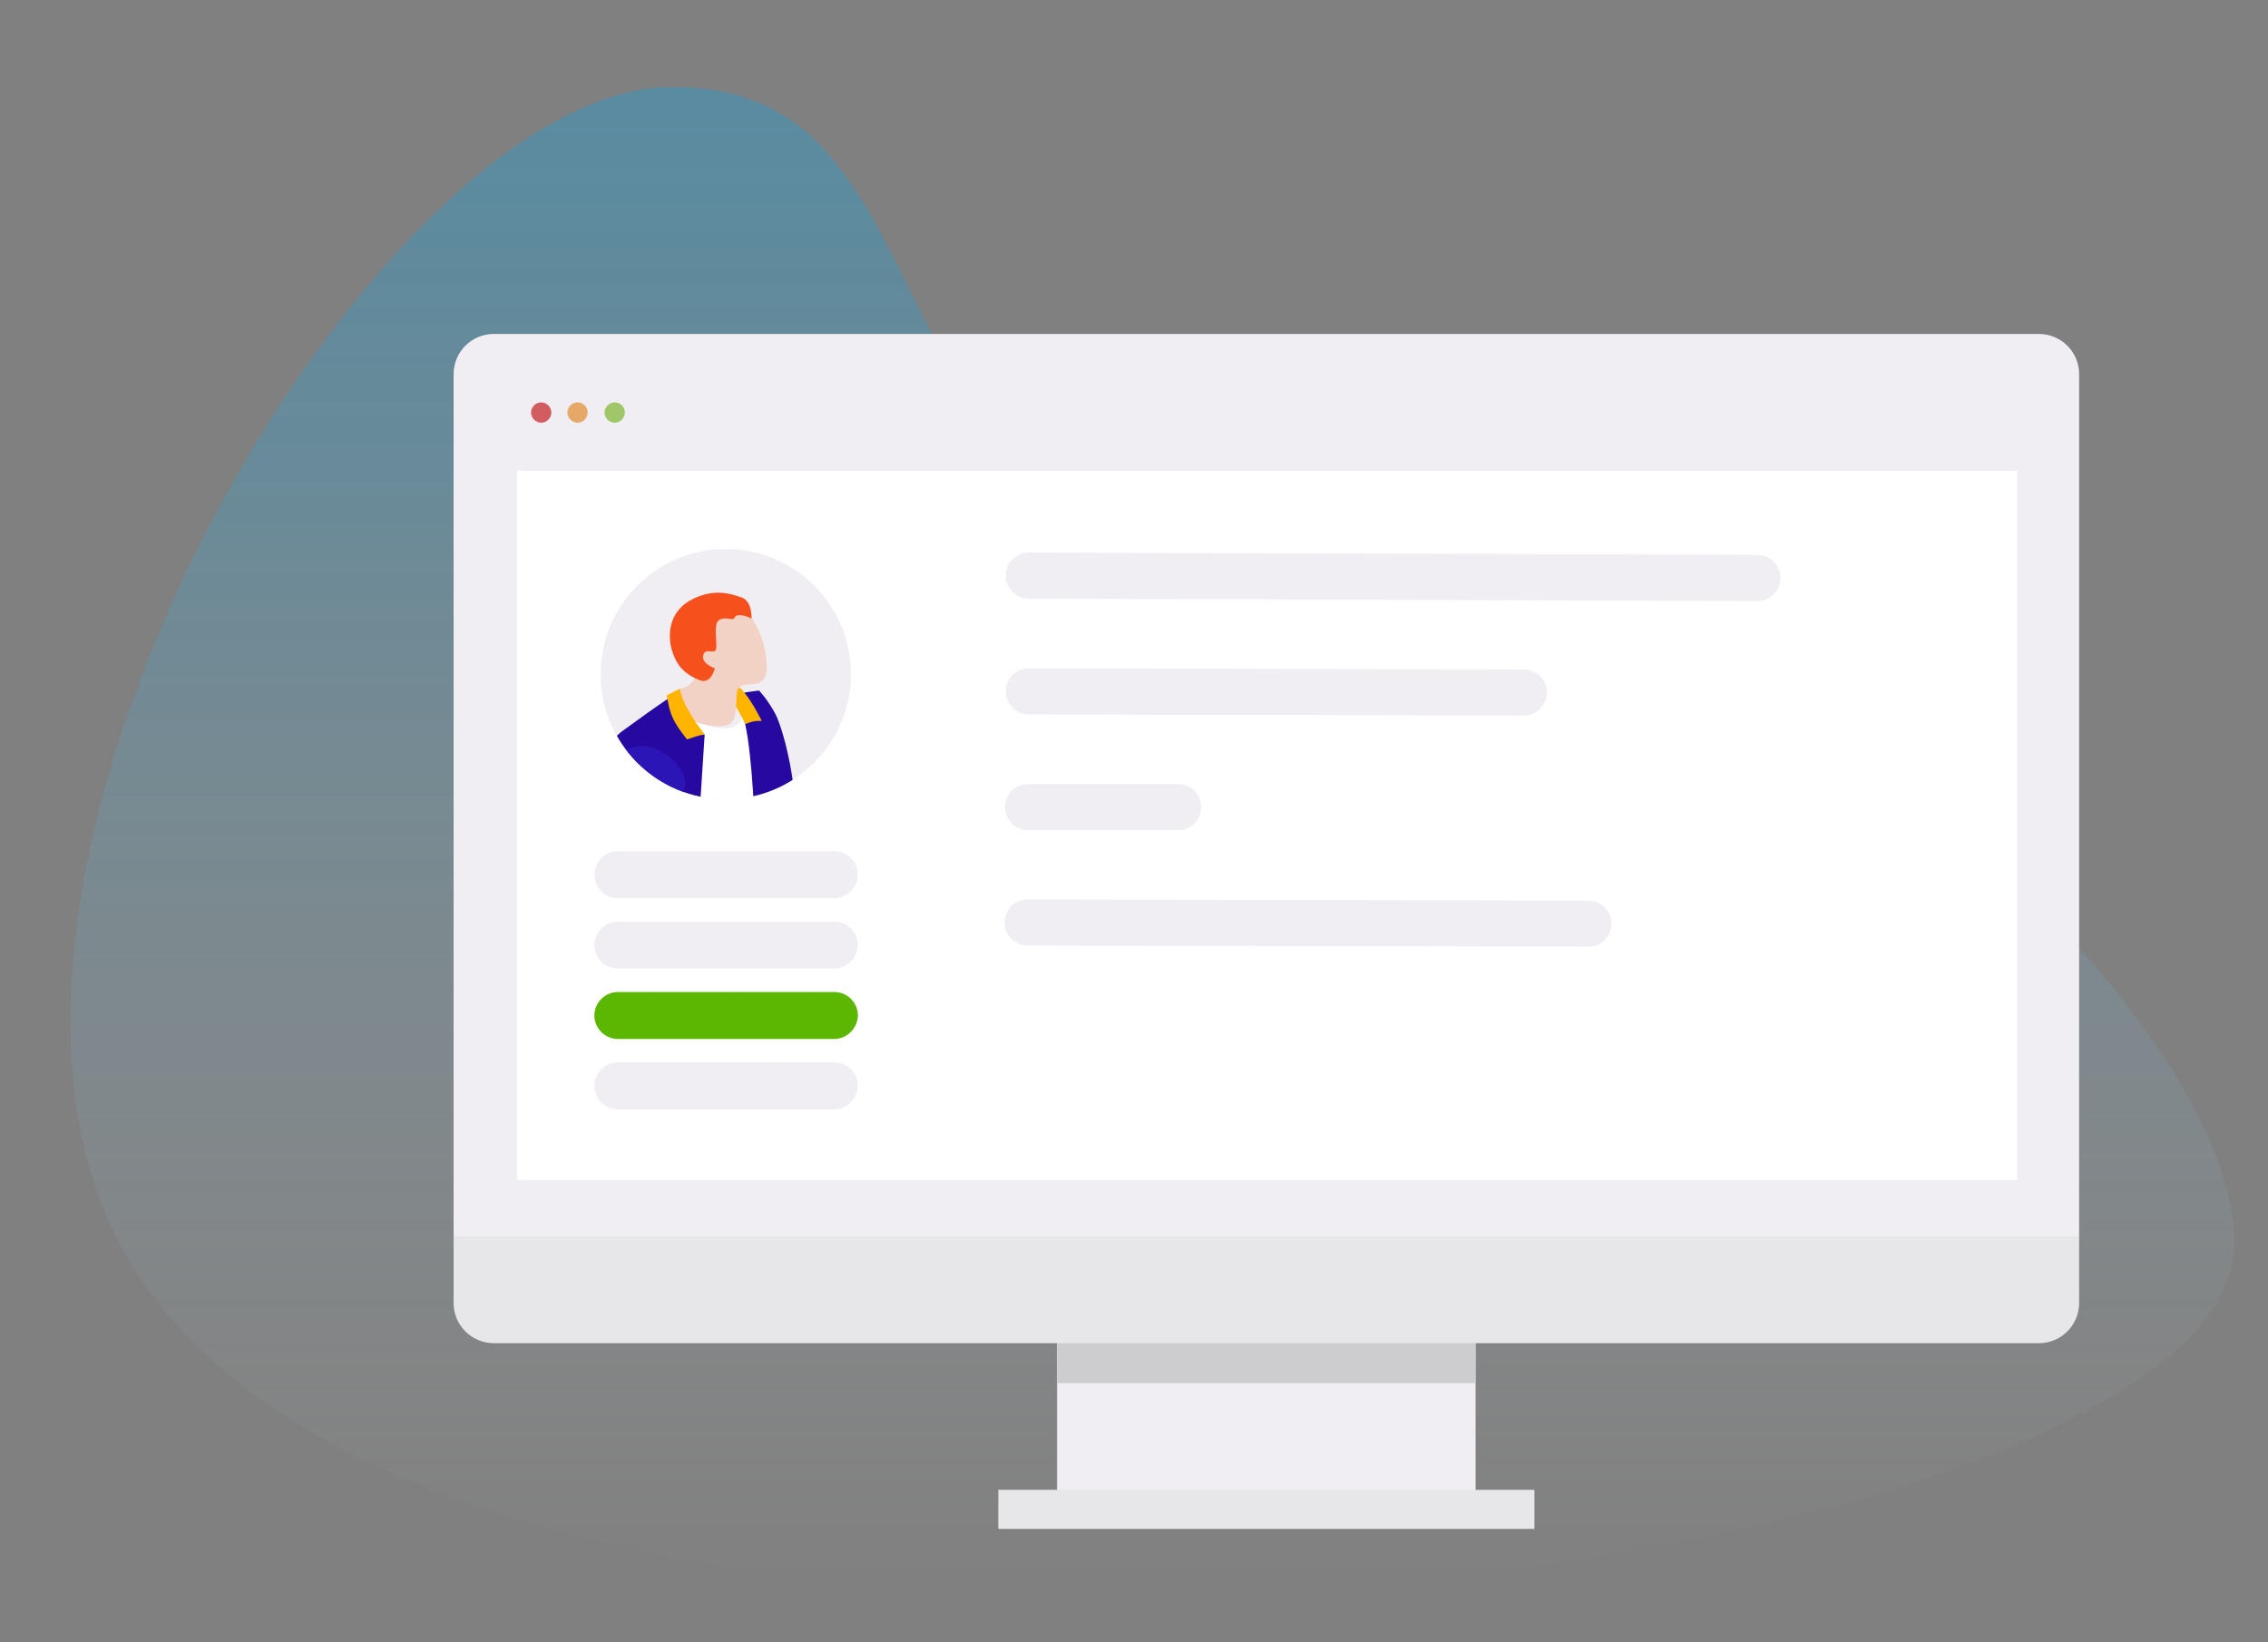 <?xml version="1.0" encoding="utf-8"?>
<!-- Generator: Adobe Illustrator 22.1.0, SVG Export Plug-In . SVG Version: 6.00 Build 0)  -->
<svg version="1.1" id="Layer_1" xmlns="http://www.w3.org/2000/svg" xmlns:xlink="http://www.w3.org/1999/xlink" x="0px" y="0px"
	 viewBox="0 0 580 420" style="enable-background:new 0 0 580 420;" xml:space="preserve">
<rect x="0" y="0" width="580" height="420" fill="#808080" stroke="none"/>
<style type="text/css">
	.st0{fill:#FFFFFF;}
	.st1{fill:#F6511D;}
	.st2{fill:#161303;}
	.st3{opacity:0.3;fill:url(#SVGID_1_);enable-background:new    ;}
	.st4{fill:#F0EDF3;}
	.st5{fill:#CDCCCE;}
	.st6{fill:#E7E6E8;}
	.st7{fill:#D25D60;}
	.st8{fill:#E5A866;}
	.st9{fill:#9FC768;}
	.st10{clip-path:url(#SVGID_3_);}
	.st11{fill:#FBD2C4;}
	.st12{fill:#FFBA0A;}
	.st13{fill:#5BB702;}
	.st14{fill:#2708A0;}
	.st15{fill:#FFB400;}
	.st16{fill:#F1D2C4;}
	.st17{fill:#100B00;}
	.st18{fill:#2C15B7;}
</style>
<g>
	<polygon class="st0" points="1192.7,268.7 1193.3,272.8 1188.8,278.2 1184,275.8 1184,273.8 1183.1,269.4 	"/>
	<path class="st0" d="M1239.6,267.3l0.8,4l-4.8,4.6c0,0-3.7-1.7-4.1-1.9c-0.3-0.1-2.6-6.4-2.6-6.4L1239.6,267.3z"/>
	<path class="st1" d="M1240.9,80c-2.3,49.5-7.6,63.1-11.2,99.2c-1.9,19.4,3.2,45.9,10.5,87.9c0.6,3.6-13.2,4.3-14.5,0.9
		c-11.3-31.4-25.8-72.4-29-88.3c-4.1-20.2-4.6-60.2-4.6-60.2l9.7-45.2L1240.9,80z"/>
	<path class="st1" d="M1185.2,67.6c-17.6,46.3-18.6,81.7-19.5,101.2c-1.4,27.9,7.4,51.4,15.3,100.4c0.5,3.1,12.5,2.3,12.4-0.8
		c-1.7-45.1-4.7-93,1.2-111.2c5-15.5,16.6-37.5,16.6-37.5l12.1-41.6L1185.2,67.6z"/>
	<path class="st2" d="M1185.4,282.9c5-1.3,9.4-2.2,8.6-6.3c-0.2-1.2-0.8-4-0.8-4c-2,1.7-8.9,2.5-9.3,1.1c0,0-24.4,9.7-25,12.2
		c0,0.1,0.1,0.9,0.1,1.1C1159.8,289.4,1180.4,284.2,1185.4,282.9z"/>
	<path class="st2" d="M1231.4,285.6c1.8-0.7,10.6-5.7,9.9-9.8c-0.2-1.2-0.9-5-0.9-5c-1.2,3-8.4,3.3-8.7,3.2c0,0-12,8.3-12.5,10.9
		c0,0.1,0.1,0.9,0.1,1.1C1219.9,288.4,1226.6,287.7,1231.4,285.6z"/>
</g>
<g>
	
		<linearGradient id="SVGID_1_" gradientUnits="userSpaceOnUse" x1="294.65" y1="-3935.863" x2="294.65" y2="-4321.714" gradientTransform="matrix(1 0 0 1 0 4344)">
		<stop  offset="0" style="stop-color:#FFFFFF;stop-opacity:0"/>
		<stop  offset="2.168840e-02" style="stop-color:#F6FCFE;stop-opacity:2.168840e-02"/>
		<stop  offset="0.183" style="stop-color:#B6E5FA;stop-opacity:0.183"/>
		<stop  offset="0.342" style="stop-color:#7ED2F6;stop-opacity:0.342"/>
		<stop  offset="0.494" style="stop-color:#51C2F3;stop-opacity:0.494"/>
		<stop  offset="0.64" style="stop-color:#2EB6F0;stop-opacity:0.64"/>
		<stop  offset="0.776" style="stop-color:#15ADEE;stop-opacity:0.776"/>
		<stop  offset="0.9" style="stop-color:#05A8ED;stop-opacity:0.9"/>
		<stop  offset="1" style="stop-color:#00A6ED"/>
	</linearGradient>
	<path class="st3" d="M28.9,314.7c-46.8-98.2,68.3-291,141.9-292.4c85.7-1.6,33.5,137,205.3,140.2c105.1,2,204,115.9,194.6,161
		C552.6,409.7,100,463.8,28.9,314.7z"/>
	<g>
		<g>
			<rect x="270.4" y="338.1" class="st0" width="106.9" height="49.9"/>
		</g>
		<rect x="270.4" y="338.1" class="st4" width="106.9" height="49.9"/>
		<g>
			<polygon class="st5" points="270.4,353.7 377.3,353.7 377.3,341.8 371.4,336.6 276.3,336.6 270.4,341.8 			"/>
		</g>
		<g>
			<rect x="255.3" y="381" class="st6" width="137.1" height="10"/>
		</g>
		<g>
			<path class="st6" d="M116,315.9v17.3c0,5.8,4.7,10.3,10.3,10.3h395.1c5.8,0,10.3-4.7,10.3-10.3v-17.3H116z"/>
		</g>
		<g>
			<path class="st4" d="M521.4,85.4H126.3c-5.8,0-10.3,4.7-10.3,10.3v220.5h415.7V95.7C531.7,89.9,527,85.4,521.4,85.4z"/>
		</g>
		<g>
			<polygon class="st4" points="131.6,178.9 131.6,100.6 516.1,100.6 516.1,148.7 			"/>
		</g>
		<g>
			<rect x="131.6" y="100.6" class="st4" width="384.7" height="9.8"/>
		</g>
		<g>
			<path class="st7" d="M141,105.5c0,1.4-1.2,2.6-2.6,2.6c-1.4,0-2.6-1.2-2.6-2.6s1.2-2.6,2.6-2.6C139.8,102.9,141,104.1,141,105.5z
				"/>
		</g>
		<g>
			<path class="st8" d="M150.3,105.5c0,1.4-1.2,2.6-2.6,2.6c-1.4,0-2.6-1.2-2.6-2.6s1.2-2.6,2.6-2.6
				C149.1,102.9,150.3,104.1,150.3,105.5z"/>
		</g>
		<g>
			<path class="st9" d="M159.8,105.5c0,1.4-1.2,2.6-2.6,2.6c-1.4,0-2.6-1.2-2.6-2.6s1.2-2.6,2.6-2.6
				C158.7,102.9,159.8,104.1,159.8,105.5z"/>
		</g>
		<rect x="132.3" y="120.4" class="st0" width="383.5" height="181.3"/>
		<rect x="132.3" y="120.4" class="st0" width="383.5" height="181.3"/>
		<rect x="218.7" y="196.4" class="st0" width="42.7" height="31.9"/>
		<g>
		</g>
		<g>
			<circle class="st4" cx="185.6" cy="172.4" r="32"/>
			<g>
				<defs>
					<circle id="SVGID_2_" cx="185.6" cy="172.4" r="32"/>
				</defs>
				<clipPath id="SVGID_3_">
					<use xlink:href="#SVGID_2_"  style="overflow:visible;"/>
				</clipPath>
				<g class="st10">
					<g>
						<g>
							<path class="st11" d="M207.6,261.9c-0.4-2.6-6.7-14.4-10.7-23l7-3l7,25.3c0,0,3,2.8,4.6,3.1c1.6,0.4,0.8,1.6-0.5,1.5
								c-1.3-0.2-3.1-0.9-3.1-0.9l2.2,8.3C214.3,272.9,209.8,275.8,207.6,261.9z"/>
							<polygon class="st12" points="204.6,237 197.7,240.1 194.2,232.5 202.7,229 							"/>
						</g>
						<g>
							<polygon class="st0" points="198,400.4 197.2,403.9 197.2,405.4 193.4,407.4 189.8,403.1 190.3,399.8 							"/>
							<path class="st0" d="M161.3,398.9c0,0-1.8,5.1-2.1,5.2c-0.3,0.2-3.3,1.6-3.3,1.6L152,402l0.6-3.2L161.3,398.9z"/>
							<path class="st13" d="M183.1,244.4l7.7,36.2c0,0-0.4,32-3.7,48.1c-2.6,12.7-14.2,45.6-23.2,70.6c-1,2.7-12.1,2.1-11.6-0.7
								c5.8-33.6,9.9-54.8,8.4-70.3c-2.9-28.9-7.1-39.8-8.9-79.3L183.1,244.4z"/>
							<path class="st13" d="M165.9,247.4l9.7,33.3c0,0,9.3,17.6,13.3,30c4.7,14.5,2.3,52.8,0.9,88.9c-0.1,2.5,9.5,3.1,9.9,0.6
								c6.3-39.2,13.4-58,12.2-80.3c-0.7-15.6-1.6-43.9-15.6-81L165.9,247.4z"/>
							<path class="st0" d="M175.4,189.2l-1.5-7.5c0,0,6.5,4.8,11.3,4.6c4.7-0.1,4.7-2.9,4.8-5.7c0-2.8,5.9,3.9,5.8,4
								c-0.1,0.1,2.6,23.1,2.6,23.1l-2.7,46.7c0,0-3.7,6-21.3,4.9L175.4,189.2z"/>
							<path class="st14" d="M190.4,177.1l3.7-0.5c0,0,2.1,2.1,4.2,6c2.1,4,6.1,19.6,4.9,30.2c-4.3,40,11,61.7,10.6,68.7
								c-0.4,5.8-8.9,9.1-8.9,9.1s-11-33.6-11.6-39.9c-0.9-11.9-0.7-29-0.4-35.9s-1.1-27.8-3-31.7L190.4,177.1z"/>
							<path class="st14" d="M175,187l-2.5-9.4c0,0-2.6,1.5-13.4,9.4c-12,8.8-24.5,63.9-17.4,94.3c2,8.8,34.5,16.5,34.5,16.5
								c-2.7-11.5,4-109.9,4-109.9L175,187z"/>
							<path class="st15" d="M187.7,174.8c3.3,1.5,7.1,9.6,7.1,9.6c-2-0.3-4.2,0.8-4.2,0.8s-0.6-1.6-3.9-7
								C186.7,178.2,184.3,173.3,187.7,174.8z"/>
							<path class="st16" d="M173.8,182.7l3.2,1.5c2.2,1,4.6,1.6,7,1.5l0,0c2.9-0.1,3.8-0.9,4.2-4c0.1-0.5,0.1-4.3,0.3-4.8
								c0.7-3.4,5.6-0.3,7.2-3.9c1.7-3.6-2-23.1-15-19.1c-13.1,4,4.7,18.9-6.7,22.3L173.8,182.7z"/>
							<path class="st15" d="M173.9,176.1c0,0,0.1,1.8,1.6,4.6c2.4,4.4,4.8,7.2,4.8,7.2c-0.8-0.2-4.6,1.2-4.6,1.2
								c-4-5-4.4-6.8-5.2-11.3L173.9,176.1z"/>
							<path class="st1" d="M189.7,152.8c-2.9-1-7.4-2.5-13.3,0.8c-5.8,3.3-5.7,9.8-4.3,13.5c1.3,3.7,3.5,5.5,6.7,6.8
								c3.1,1.3,4-3,4-3s-3.3-1.1-3-3.1c0.3-2,1.9-0.9,3-1.3s-0.6-6.4,0.9-7.8c1.6-1.3,3.9,0.3,4.2-0.8c0.4-1,2.6-0.6,4.3,0.3
								C192.2,158.1,192.4,153.8,189.7,152.8z"/>
							<path class="st17" d="M217.2,414.6c0-0.2,0.1-0.8,0.1-0.9c-0.5-2-20-9.8-20-9.8c-0.3,1.1-5.8,0.5-7.5-0.9
								c0,0-0.5,2.2-0.6,3.2c-0.6,3.3,2.9,4,6.9,5.1S216.6,416.4,217.2,414.6z"/>
							<path class="st17" d="M169.2,413.6c0-0.2,0.1-0.8,0.1-0.9c-0.4-2-10-8.7-10-8.7c-0.3,0.2-6.1-0.2-7-2.6c0,0-0.6,3-0.7,4
								c-0.6,3.3,6.4,7.2,7.9,7.8C163.2,415,168.5,415.6,169.2,413.6z"/>
						</g>
						<g>
							<path class="st18" d="M161,257.3l-7.2,2.6c-1.3-4-6.3-15.6-6.2-17.1c0.2-7.5,1.6-35.6,7.1-45.5c7.9-14.1,22.4-1.6,20.4,4.4
								c-4,12.2-15.5,46.9-15.5,46.9L161,257.3z"/>
							<path class="st11" d="M162.7,283.5c-0.3-2.6-5.7-14.9-9-23.6l7.2-2.6L166,283c0,0,2.8,2.9,4.4,3.4c1.7,0.5,0.7,1.7-0.6,1.5
								c-1.2-0.3-3-1.2-3-1.2l1.7,8.4C168.4,295,163.8,297.5,162.7,283.5z"/>
							<polygon class="st12" points="161.3,258.5 154.2,261.1 151.2,253.3 160,250.3 							"/>
						</g>
					</g>
				</g>
			</g>
		</g>
		<path class="st4" d="M213.3,247.7H158c-3.3,0-6-2.7-6-6v0c0-3.3,2.7-6,6-6h55.4c3.3,0,6,2.7,6,6v0
			C219.3,245,216.6,247.7,213.3,247.7z"/>
		<path class="st4" d="M213.3,229.7H158c-3.3,0-6-2.7-6-6v0c0-3.3,2.7-6,6-6h55.4c3.3,0,6,2.7,6,6v0
			C219.3,227,216.6,229.7,213.3,229.7z"/>
		<path class="st13" d="M213.3,265.7H158c-3.3,0-6-2.7-6-6v0c0-3.3,2.7-6,6-6h55.4c3.3,0,6,2.7,6,6v0
			C219.3,263,216.6,265.7,213.3,265.7z"/>
		<path class="st4" d="M213.3,283.7H158c-3.3,0-6-2.7-6-6v0c0-3.3,2.7-6,6-6h55.4c3.3,0,6,2.7,6,6v0
			C219.3,281,216.6,283.7,213.3,283.7z"/>
		<g>
			<g>
				<g>
					<path class="st4" d="M449.4,153.7l-186.3-0.6c-3.3,0-5.9-2.7-5.9-5.9l0,0c0-3.3,2.7-5.9,5.9-5.9l186.3,0.6
						c3.3,0,5.9,2.7,5.9,5.9l0,0C455.3,151,452.7,153.7,449.4,153.7z"/>
					<path class="st4" d="M389.7,183l-126.6-0.3c-3.3,0-5.9-2.7-5.9-5.9l0,0c0-3.3,2.7-5.9,5.9-5.9l126.6,0.3c3.3,0,5.9,2.7,5.9,5.9
						l0,0C395.6,180.3,392.9,183,389.7,183z"/>
					<path class="st4" d="M301.3,212.3h-38.4c-3.3,0-5.9-2.7-5.9-5.9l0,0c0-3.3,2.7-5.9,5.9-5.9h38.4c3.3,0,5.9,2.7,5.9,5.9l0,0
						C307.2,209.6,304.5,212.3,301.3,212.3z"/>
					<path class="st4" d="M406.2,242.1l-143.4-0.3c-3.3,0-5.9-2.7-5.9-5.9l0,0c0-3.3,2.7-5.9,5.9-5.9l143.4,0.3
						c3.3,0,5.9,2.7,5.9,5.9l0,0C412.1,239.5,409.5,242.1,406.2,242.1z"/>
				</g>
			</g>
		</g>
	</g>
</g>
</svg>
